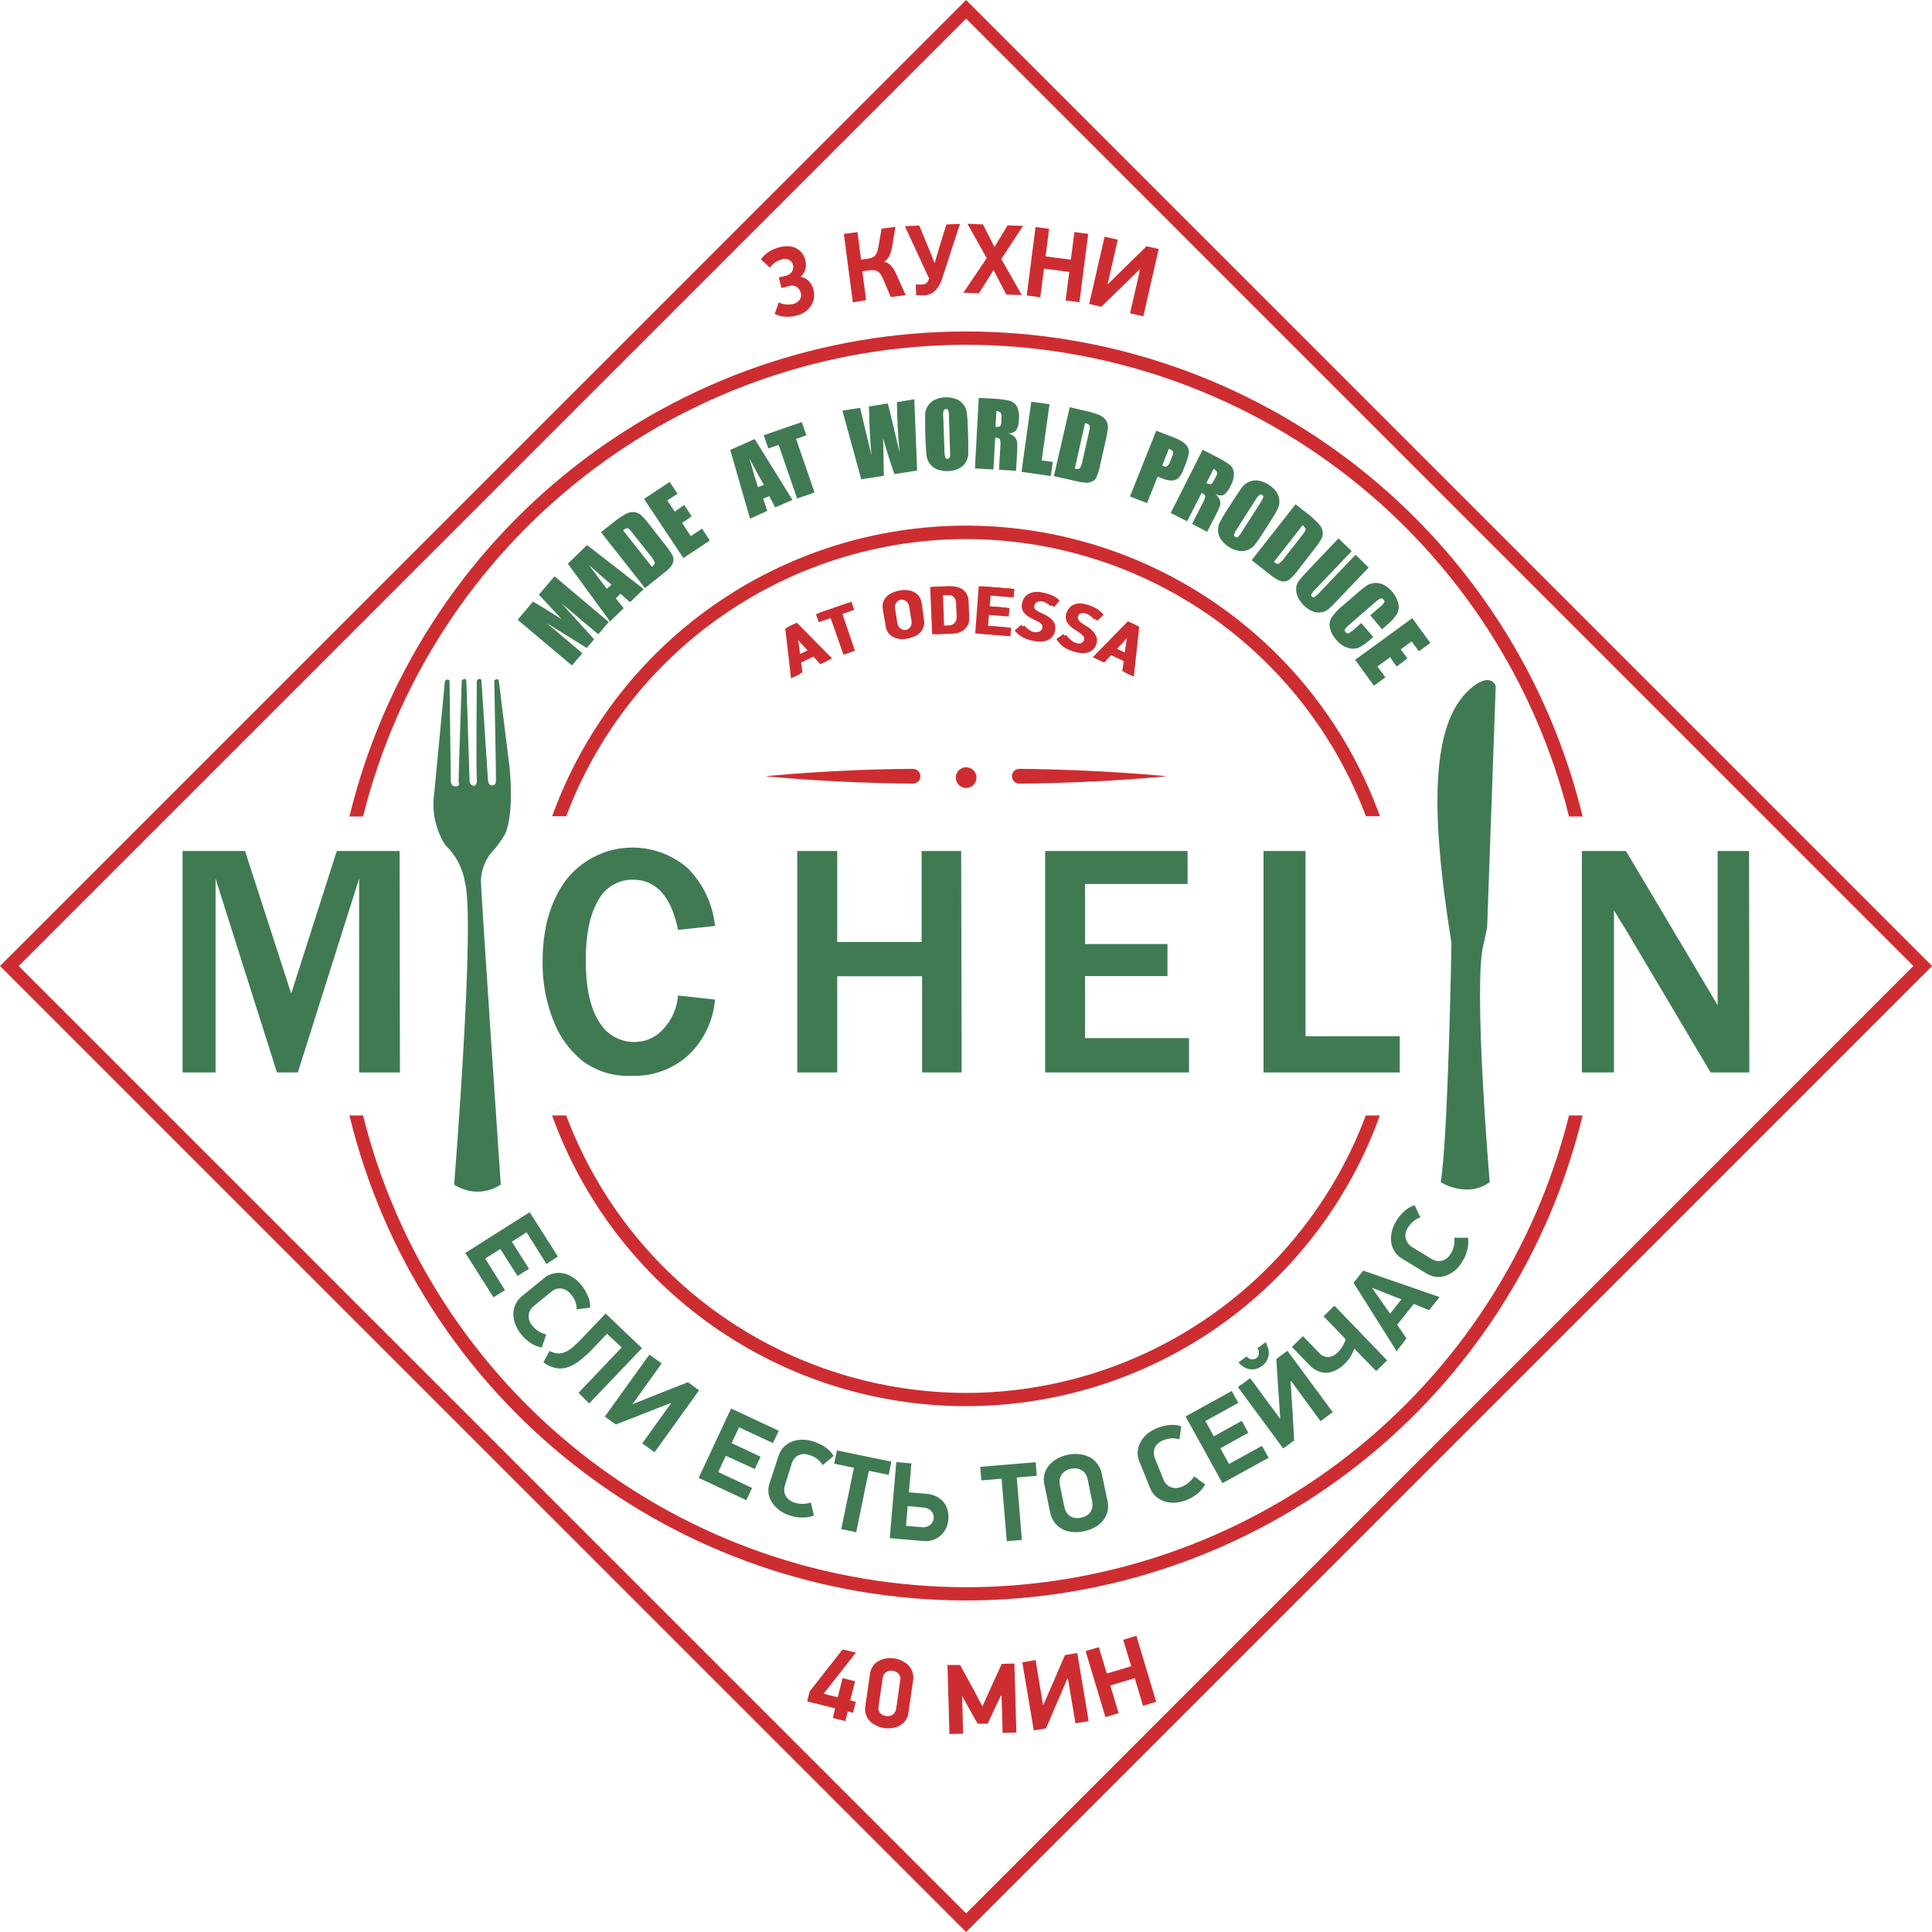 <svg width="44" height="44" viewBox="0 0 44 44" fill="none" xmlns="http://www.w3.org/2000/svg">
<g clip-path="url(#clip0_21_182)">
<path d="M12.629 13.125L13.863 14.165L13.625 14.446L12.791 13.744L13.531 14.559L13.362 14.757L12.449 14.189L13.263 14.876L13.024 15.155L11.789 14.115L12.139 13.7C12.225 13.75 12.322 13.812 12.44 13.882L12.793 14.102L12.273 13.543L12.629 13.125Z" fill="#407A53"/>
<path d="M13.37 12.414L14.659 13.415L14.348 13.715L14.132 13.522L14.024 13.625L14.205 13.852L13.893 14.153L12.932 12.838L13.37 12.414ZM13.926 13.316C13.784 13.198 13.613 13.048 13.412 12.865C13.595 13.117 13.732 13.299 13.822 13.41L13.926 13.316Z" fill="#407A53"/>
<path d="M13.687 12.121L13.933 11.927C14.038 11.837 14.152 11.759 14.273 11.693C14.33 11.665 14.395 11.655 14.458 11.664C14.511 11.674 14.56 11.697 14.601 11.732C14.674 11.804 14.742 11.882 14.803 11.965L15.154 12.416C15.217 12.49 15.272 12.57 15.319 12.656C15.338 12.698 15.343 12.745 15.334 12.79C15.322 12.835 15.301 12.877 15.271 12.913C15.221 12.969 15.165 13.019 15.104 13.063L14.689 13.392L13.687 12.121ZM14.189 12.077L14.847 12.91C14.895 12.872 14.916 12.839 14.912 12.812C14.887 12.75 14.851 12.693 14.805 12.644L14.416 12.153C14.388 12.115 14.357 12.079 14.324 12.046C14.316 12.04 14.308 12.036 14.299 12.033C14.289 12.03 14.28 12.03 14.27 12.031C14.24 12.04 14.212 12.056 14.189 12.077Z" fill="#407A53"/>
<path d="M14.668 11.362L15.251 10.976L15.43 11.246L15.196 11.397L15.366 11.652L15.583 11.502L15.753 11.759L15.534 11.909L15.731 12.21L15.988 12.04L16.165 12.309L15.564 12.71L14.668 11.362Z" fill="#407A53"/>
<path d="M17.187 9.999L18.048 11.385L17.654 11.556L17.519 11.298L17.381 11.358L17.474 11.634L17.082 11.813L16.631 10.246L17.187 9.999ZM17.396 11.041C17.302 10.881 17.194 10.681 17.067 10.44C17.151 10.74 17.217 10.96 17.262 11.095L17.396 11.041Z" fill="#407A53"/>
<path d="M18.26 9.613L18.365 9.914L18.13 9.995L18.551 11.216L18.154 11.353L17.732 10.131L17.498 10.213L17.393 9.912L18.26 9.613Z" fill="#407A53"/>
<path d="M20.822 9.093L20.888 10.716L20.37 10.797C20.284 10.56 20.199 10.288 20.113 9.981C20.113 10.118 20.123 10.402 20.129 10.835L19.614 10.916L19.185 9.351L19.588 9.288L19.719 9.837L19.847 10.369C19.819 10.088 19.799 9.718 19.79 9.257L20.219 9.189C20.233 9.234 20.275 9.407 20.347 9.708L20.488 10.309C20.451 9.918 20.431 9.535 20.427 9.158L20.822 9.093Z" fill="#407A53"/>
<path d="M22.051 10.01C22.051 10.171 22.051 10.286 22.051 10.354C22.046 10.421 22.023 10.486 21.986 10.542C21.947 10.6 21.892 10.646 21.827 10.675C21.753 10.71 21.672 10.728 21.59 10.729C21.51 10.733 21.43 10.721 21.355 10.695C21.291 10.671 21.234 10.631 21.189 10.578C21.145 10.526 21.116 10.462 21.104 10.394C21.09 10.279 21.081 10.162 21.079 10.046L21.07 9.769C21.07 9.607 21.07 9.493 21.07 9.425C21.075 9.358 21.098 9.293 21.136 9.237C21.175 9.179 21.23 9.132 21.294 9.104C21.368 9.069 21.449 9.05 21.531 9.049C21.611 9.046 21.69 9.058 21.766 9.084C21.831 9.107 21.888 9.147 21.932 9.2C21.976 9.253 22.005 9.317 22.017 9.385C22.031 9.5 22.04 9.617 22.042 9.733L22.051 10.01ZM21.612 9.494C21.615 9.444 21.609 9.393 21.596 9.344C21.591 9.334 21.584 9.326 21.574 9.321C21.565 9.316 21.554 9.314 21.543 9.315C21.533 9.315 21.523 9.317 21.514 9.322C21.506 9.327 21.498 9.334 21.494 9.343C21.479 9.391 21.475 9.442 21.482 9.493L21.509 10.244C21.507 10.302 21.513 10.36 21.527 10.417C21.53 10.428 21.538 10.437 21.548 10.443C21.558 10.448 21.57 10.451 21.581 10.448C21.593 10.449 21.605 10.445 21.614 10.438C21.624 10.431 21.631 10.421 21.635 10.409C21.641 10.349 21.641 10.288 21.635 10.228L21.612 9.494Z" fill="#407A53"/>
<path d="M22.29 9.061L22.59 9.078C22.725 9.082 22.859 9.097 22.99 9.125C23.059 9.144 23.119 9.189 23.156 9.251C23.201 9.344 23.218 9.449 23.204 9.551C23.207 9.639 23.186 9.725 23.142 9.801C23.117 9.825 23.088 9.843 23.055 9.855C23.023 9.866 22.988 9.871 22.954 9.868C23.016 9.882 23.073 9.914 23.116 9.96C23.139 9.989 23.155 10.022 23.165 10.058C23.17 10.137 23.17 10.217 23.165 10.297L23.14 10.722L22.751 10.699L22.783 10.165C22.791 10.11 22.787 10.055 22.771 10.002C22.759 9.981 22.724 9.969 22.666 9.966L22.624 10.692L22.204 10.668L22.29 9.061ZM22.693 9.362L22.672 9.721C22.706 9.726 22.741 9.722 22.772 9.708C22.792 9.696 22.804 9.654 22.807 9.583V9.494C22.81 9.477 22.81 9.458 22.806 9.441C22.802 9.423 22.795 9.407 22.784 9.392C22.758 9.372 22.726 9.361 22.693 9.361V9.362Z" fill="#407A53"/>
<path d="M23.902 9.206L23.724 10.485L23.976 10.521L23.931 10.841L23.264 10.746L23.486 9.149L23.902 9.206Z" fill="#407A53"/>
<path d="M24.362 9.275L24.663 9.344C24.798 9.37 24.93 9.409 25.058 9.461C25.116 9.488 25.164 9.532 25.196 9.587C25.222 9.633 25.235 9.685 25.234 9.738C25.222 9.839 25.204 9.939 25.18 10.038L25.055 10.59C25.038 10.685 25.01 10.779 24.971 10.868C24.95 10.909 24.917 10.943 24.876 10.964C24.834 10.984 24.788 10.995 24.741 10.994C24.665 10.989 24.59 10.978 24.517 10.959L24.002 10.844L24.362 9.275ZM24.711 9.637L24.478 10.672C24.537 10.686 24.576 10.681 24.594 10.662C24.627 10.603 24.649 10.539 24.658 10.473L24.797 9.861C24.809 9.816 24.817 9.769 24.821 9.723C24.821 9.713 24.819 9.704 24.815 9.695C24.812 9.686 24.806 9.678 24.799 9.672C24.773 9.653 24.743 9.641 24.711 9.637Z" fill="#407A53"/>
<path d="M26.332 9.81L26.725 9.96C26.808 9.99 26.887 10.032 26.959 10.083C27.003 10.114 27.038 10.157 27.06 10.207C27.076 10.251 27.081 10.299 27.072 10.345C27.056 10.418 27.034 10.489 27.006 10.558L26.953 10.689C26.929 10.761 26.891 10.829 26.84 10.886C26.799 10.923 26.746 10.944 26.69 10.944C26.614 10.944 26.539 10.927 26.469 10.896L26.364 10.856L26.123 11.457L25.734 11.306L26.332 9.81ZM26.619 10.222L26.469 10.603C26.478 10.608 26.488 10.612 26.498 10.615C26.511 10.622 26.526 10.625 26.541 10.625C26.555 10.625 26.57 10.622 26.583 10.615C26.614 10.588 26.637 10.553 26.648 10.513L26.696 10.39C26.715 10.357 26.721 10.318 26.712 10.28C26.689 10.251 26.656 10.231 26.619 10.222Z" fill="#407A53"/>
<path d="M27.389 10.243L27.653 10.378C27.775 10.435 27.892 10.503 28.002 10.581C28.058 10.627 28.093 10.692 28.101 10.764C28.105 10.87 28.079 10.974 28.024 11.065C27.994 11.145 27.942 11.216 27.874 11.269C27.842 11.281 27.808 11.285 27.773 11.283C27.739 11.28 27.706 11.27 27.676 11.254C27.727 11.292 27.765 11.344 27.787 11.404C27.794 11.44 27.794 11.477 27.787 11.512C27.759 11.588 27.726 11.66 27.688 11.73L27.491 12.114L27.15 11.93L27.393 11.452C27.422 11.406 27.441 11.355 27.449 11.302C27.449 11.277 27.419 11.251 27.366 11.225L27.036 11.873L26.663 11.682L27.389 10.243ZM27.638 10.68L27.474 11C27.504 11.018 27.538 11.027 27.572 11.027C27.595 11.027 27.622 10.991 27.655 10.928L27.695 10.85C27.715 10.82 27.723 10.783 27.716 10.748C27.698 10.717 27.671 10.693 27.638 10.68Z" fill="#407A53"/>
<path d="M28.773 12.123C28.713 12.221 28.648 12.315 28.578 12.407C28.536 12.46 28.481 12.5 28.418 12.524C28.352 12.55 28.28 12.557 28.211 12.545C28.13 12.531 28.053 12.501 27.985 12.455C27.918 12.413 27.859 12.358 27.813 12.294C27.77 12.236 27.745 12.168 27.74 12.097C27.735 12.03 27.748 11.963 27.776 11.902C27.831 11.799 27.89 11.698 27.954 11.601L28.104 11.368C28.191 11.232 28.256 11.137 28.298 11.084C28.341 11.032 28.396 10.992 28.459 10.967C28.524 10.941 28.595 10.934 28.665 10.946C28.825 10.977 28.967 11.066 29.064 11.197C29.105 11.253 29.13 11.319 29.136 11.388C29.142 11.457 29.13 11.526 29.1 11.589C29.07 11.649 29.012 11.75 28.923 11.89L28.773 12.123ZM28.704 11.451C28.732 11.411 28.755 11.368 28.771 11.322C28.773 11.311 28.771 11.3 28.767 11.29C28.762 11.28 28.754 11.273 28.744 11.268C28.736 11.263 28.726 11.26 28.716 11.26C28.707 11.26 28.697 11.263 28.689 11.268C28.649 11.3 28.616 11.34 28.593 11.385L28.188 12.02C28.155 12.067 28.126 12.118 28.104 12.171C28.102 12.182 28.103 12.193 28.108 12.203C28.113 12.213 28.121 12.221 28.131 12.226C28.141 12.234 28.153 12.239 28.165 12.239C28.177 12.239 28.189 12.234 28.199 12.226C28.239 12.18 28.275 12.13 28.305 12.076L28.704 11.451Z" fill="#407A53"/>
<path d="M29.506 11.485L29.753 11.679C29.862 11.76 29.963 11.852 30.053 11.954C30.094 12.003 30.119 12.063 30.125 12.127C30.128 12.179 30.117 12.231 30.092 12.277C30.039 12.365 29.98 12.449 29.915 12.528L29.566 12.979C29.509 13.058 29.444 13.131 29.371 13.195C29.334 13.224 29.29 13.24 29.243 13.242C29.197 13.242 29.151 13.231 29.11 13.21C29.043 13.175 28.98 13.132 28.922 13.084L28.505 12.758L29.506 11.485ZM29.666 11.962L29.012 12.797C29.06 12.835 29.096 12.848 29.122 12.838C29.176 12.8 29.223 12.751 29.26 12.695L29.647 12.201C29.678 12.165 29.705 12.127 29.729 12.086C29.733 12.078 29.735 12.068 29.735 12.059C29.735 12.049 29.733 12.04 29.729 12.031C29.713 12.004 29.692 11.98 29.666 11.963V11.962Z" fill="#407A53"/>
<path d="M31.171 12.925L30.427 13.705C30.37 13.769 30.307 13.829 30.241 13.884C30.197 13.916 30.145 13.937 30.091 13.945C30.025 13.956 29.958 13.949 29.897 13.924C29.825 13.896 29.759 13.853 29.704 13.798C29.641 13.739 29.59 13.667 29.554 13.588C29.525 13.523 29.513 13.452 29.52 13.382C29.527 13.323 29.55 13.268 29.586 13.221C29.661 13.128 29.741 13.039 29.825 12.954L30.483 12.262L30.784 12.552L29.948 13.428C29.915 13.459 29.887 13.495 29.864 13.534C29.861 13.543 29.861 13.554 29.863 13.564C29.866 13.574 29.871 13.583 29.879 13.589C29.887 13.596 29.896 13.601 29.906 13.603C29.916 13.605 29.926 13.604 29.936 13.6C29.978 13.57 30.017 13.535 30.05 13.496L30.871 12.635L31.171 12.925Z" fill="#407A53"/>
<path d="M31.478 14.333L31.207 14.014L31.419 13.831C31.46 13.8 31.496 13.763 31.526 13.721C31.53 13.71 31.531 13.698 31.528 13.687C31.525 13.675 31.518 13.665 31.509 13.657C31.502 13.645 31.491 13.637 31.478 13.632C31.465 13.627 31.452 13.627 31.439 13.631C31.392 13.656 31.348 13.688 31.309 13.724L30.74 14.217C30.699 14.248 30.662 14.285 30.632 14.327C30.626 14.339 30.624 14.353 30.627 14.366C30.63 14.379 30.637 14.39 30.647 14.399C30.654 14.41 30.664 14.418 30.676 14.422C30.688 14.426 30.701 14.426 30.713 14.422C30.763 14.395 30.81 14.362 30.851 14.322L31.001 14.189L31.275 14.507L31.228 14.548C31.141 14.63 31.043 14.699 30.937 14.754C30.858 14.781 30.773 14.781 30.695 14.754C30.594 14.722 30.506 14.661 30.439 14.579C30.367 14.503 30.315 14.409 30.289 14.306C30.279 14.265 30.277 14.223 30.283 14.182C30.289 14.141 30.303 14.101 30.325 14.066C30.392 13.966 30.474 13.877 30.569 13.803L30.925 13.495C30.99 13.437 31.059 13.382 31.131 13.332C31.183 13.3 31.242 13.281 31.303 13.277C31.374 13.271 31.444 13.285 31.508 13.316C31.591 13.36 31.665 13.421 31.723 13.495C31.782 13.569 31.824 13.655 31.847 13.747C31.866 13.827 31.854 13.912 31.816 13.984C31.753 14.078 31.677 14.161 31.589 14.231L31.478 14.333Z" fill="#407A53"/>
<path d="M32.164 14.078L32.575 14.644L32.313 14.833L32.149 14.607L31.901 14.787L32.052 14.999L31.808 15.179L31.658 14.969L31.371 15.178L31.551 15.427L31.29 15.616L30.862 15.027L32.164 14.078Z" fill="#407A53"/>
<path d="M9.108 24.424H8.179V20.009L6.783 24.424H6.307L4.909 20.009V24.424H4.158V19.381H5.58L6.632 22.628L7.67 19.381H9.101L9.108 24.424Z" fill="#407A53"/>
<path d="M15.442 22.672L16.284 22.765C16.244 23.238 16.037 23.68 15.698 24.012C15.521 24.178 15.312 24.306 15.085 24.39C14.858 24.474 14.616 24.511 14.374 24.5C13.971 24.519 13.575 24.396 13.253 24.153C12.952 23.903 12.724 23.578 12.59 23.211C12.43 22.793 12.351 22.348 12.357 21.901C12.357 21.131 12.539 20.506 12.904 20.025C13.065 19.824 13.265 19.657 13.492 19.534C13.719 19.411 13.968 19.335 14.225 19.311C14.481 19.287 14.74 19.315 14.986 19.393C15.232 19.471 15.46 19.598 15.655 19.765C16.011 20.12 16.233 20.588 16.284 21.088L15.442 21.177C15.286 20.415 14.943 20.034 14.414 20.034C14.251 20.032 14.091 20.075 13.951 20.159C13.811 20.243 13.697 20.364 13.622 20.509C13.433 20.829 13.34 21.28 13.34 21.881C13.34 22.482 13.441 22.953 13.64 23.264C13.72 23.406 13.837 23.524 13.978 23.606C14.119 23.689 14.28 23.732 14.443 23.731C14.572 23.732 14.7 23.705 14.817 23.651C14.935 23.597 15.039 23.517 15.122 23.419C15.308 23.212 15.421 22.949 15.442 22.672Z" fill="#407A53"/>
<path d="M21.901 24.424H20.999V22.233H19.067V24.424H18.157V19.381H19.067V21.453H20.989V19.381H21.89L21.901 24.424Z" fill="#407A53"/>
<path d="M27.079 24.424H23.802V19.381H27.046V20.132H24.711V21.5H26.588V22.23H24.711V23.642H27.079V24.424Z" fill="#407A53"/>
<path d="M31.879 24.424H28.776V19.381H29.733V23.6H31.879V24.424Z" fill="#407A53"/>
<path d="M39.84 24.424H38.958L37.044 21.202C37.015 21.152 36.967 21.073 36.894 20.962C36.865 20.912 36.818 20.835 36.757 20.729V24.424H36.026V19.381H37.03L38.797 22.352C38.811 22.376 38.919 22.556 39.118 22.894V19.381H39.834L39.84 24.424Z" fill="#407A53"/>
<path d="M22.002 44L0 22L22.002 0L44.002 22L22.002 44ZM0.425 22L22.002 43.576L43.576 22L22.002 0.424L0.425 22Z" fill="#CD2D31"/>
<path d="M19.306 38.978L19.252 39.197L18.966 39.125L19.02 38.907L18.383 38.748L18.44 38.52L19.191 37.564L19.492 37.637L18.756 38.574L19.079 38.655L19.188 38.218L19.474 38.29L19.364 38.725L19.489 38.757L19.426 39.009L19.306 38.978Z" fill="#CD2D31"/>
<path d="M20.688 39.012C20.681 39.077 20.656 39.138 20.617 39.19C20.581 39.236 20.536 39.275 20.484 39.303C20.431 39.33 20.374 39.348 20.315 39.355C20.257 39.364 20.198 39.364 20.14 39.355C20.081 39.347 20.025 39.33 19.971 39.306C19.916 39.282 19.865 39.249 19.821 39.208C19.778 39.166 19.745 39.114 19.725 39.057C19.702 38.997 19.695 38.932 19.705 38.868L19.814 38.117C19.822 38.052 19.846 37.99 19.886 37.938C19.921 37.89 19.967 37.851 20.019 37.824C20.072 37.795 20.13 37.777 20.189 37.768C20.246 37.759 20.305 37.759 20.362 37.768C20.42 37.776 20.477 37.793 20.53 37.818C20.586 37.843 20.637 37.877 20.681 37.918C20.723 37.961 20.756 38.012 20.777 38.069C20.799 38.13 20.806 38.196 20.796 38.261L20.688 39.012ZM20.5 38.281C20.508 38.249 20.508 38.216 20.5 38.184C20.492 38.159 20.479 38.135 20.461 38.115C20.444 38.097 20.424 38.082 20.401 38.072C20.379 38.061 20.356 38.054 20.332 38.051C20.308 38.047 20.284 38.047 20.26 38.051C20.235 38.055 20.211 38.064 20.189 38.076C20.166 38.09 20.147 38.109 20.132 38.132C20.116 38.16 20.105 38.19 20.101 38.222L20.01 38.855C20.003 38.886 20.003 38.918 20.01 38.949C20.018 38.974 20.03 38.997 20.048 39.017C20.065 39.036 20.086 39.051 20.11 39.062C20.131 39.072 20.155 39.078 20.179 39.082C20.203 39.085 20.228 39.085 20.252 39.082C20.277 39.078 20.3 39.069 20.321 39.056C20.345 39.042 20.364 39.023 20.378 39C20.395 38.973 20.406 38.943 20.41 38.912L20.5 38.281Z" fill="#CD2D31"/>
<path d="M22.792 38.62L22.654 38.913L22.491 39.256H22.266L22.081 38.931L21.92 38.638H21.911L21.935 39.483L21.623 39.492L21.578 37.92H21.865L22.165 38.465L22.367 38.849H22.38L22.561 38.447L22.814 37.894L23.102 37.885L23.147 39.457L22.834 39.466L22.81 38.622L22.792 38.62Z" fill="#CD2D31"/>
<path d="M24.305 38.24L24.191 38.502C24.179 38.533 24.162 38.572 24.143 38.617C24.123 38.662 24.102 38.713 24.078 38.767C24.054 38.822 24.032 38.876 24.006 38.933L23.936 39.097L23.872 39.247C23.851 39.292 23.835 39.331 23.821 39.363L23.543 39.409L23.283 37.858L23.584 37.807L23.754 38.826H23.763L24.009 38.261L24.253 37.693L24.534 37.647L24.794 39.197L24.493 39.248L24.323 38.239L24.305 38.24Z" fill="#CD2D31"/>
<path d="M26.032 38.849L25.843 38.219L25.287 38.386L25.476 39.016L25.175 39.106L24.724 37.603L25.025 37.513L25.207 38.114L25.763 37.947L25.579 37.346L25.88 37.254L26.331 38.757L26.032 38.849Z" fill="#CD2D31"/>
<path d="M17.758 5.629C17.817 5.614 17.878 5.607 17.94 5.607C17.998 5.608 18.056 5.62 18.109 5.643C18.164 5.666 18.212 5.702 18.251 5.746C18.294 5.798 18.325 5.859 18.341 5.925C18.36 5.995 18.36 6.068 18.341 6.137C18.321 6.202 18.283 6.26 18.231 6.304C18.302 6.315 18.367 6.348 18.417 6.399C18.468 6.45 18.504 6.513 18.521 6.583C18.543 6.657 18.547 6.735 18.532 6.81C18.518 6.874 18.492 6.935 18.453 6.988C18.416 7.038 18.369 7.08 18.317 7.114C18.264 7.146 18.207 7.171 18.147 7.186C18.06 7.209 17.969 7.218 17.88 7.212C17.798 7.207 17.718 7.186 17.645 7.148C17.645 7.148 17.645 7.127 17.66 7.102L17.69 7.018L17.719 6.934L17.735 6.887C17.787 6.912 17.843 6.928 17.901 6.934C17.955 6.939 18.01 6.935 18.063 6.923C18.123 6.91 18.176 6.876 18.213 6.827C18.229 6.804 18.239 6.777 18.243 6.749C18.247 6.721 18.244 6.693 18.236 6.666C18.223 6.612 18.189 6.564 18.142 6.534C18.119 6.519 18.092 6.509 18.064 6.506C18.036 6.502 18.007 6.504 17.98 6.513L17.798 6.559L17.737 6.32L17.914 6.275C17.964 6.262 18.007 6.231 18.036 6.188C18.051 6.165 18.061 6.138 18.064 6.11C18.068 6.083 18.066 6.054 18.058 6.027C18.051 5.999 18.037 5.972 18.016 5.951C17.998 5.933 17.977 5.919 17.953 5.91C17.929 5.901 17.904 5.897 17.878 5.898C17.854 5.898 17.829 5.901 17.806 5.907C17.752 5.92 17.701 5.943 17.656 5.975C17.608 6.007 17.567 6.048 17.535 6.095L17.329 5.907C17.376 5.839 17.436 5.782 17.505 5.737C17.583 5.688 17.668 5.651 17.758 5.629Z" fill="#CD2D31"/>
<path d="M19.423 6.886L19.218 5.327L19.528 5.287L19.611 5.913L19.761 5.892C19.79 5.888 19.818 5.882 19.845 5.873C19.87 5.864 19.894 5.851 19.914 5.834C19.935 5.814 19.953 5.791 19.965 5.765C19.98 5.73 19.991 5.695 19.998 5.658L20.078 5.207L20.393 5.165L20.314 5.638C20.302 5.709 20.279 5.778 20.246 5.843C20.221 5.893 20.181 5.935 20.131 5.961C20.195 5.973 20.254 6.006 20.297 6.055C20.344 6.109 20.382 6.171 20.41 6.238L20.626 6.72L20.288 6.765L20.101 6.33C20.085 6.294 20.066 6.261 20.043 6.23C20.024 6.208 20.001 6.189 19.976 6.175C19.951 6.163 19.925 6.156 19.898 6.155C19.868 6.152 19.838 6.152 19.809 6.155L19.639 6.178L19.725 6.836L19.423 6.886Z" fill="#CD2D31"/>
<path d="M21.468 6.31C21.436 6.427 21.376 6.535 21.294 6.624C21.222 6.689 21.129 6.725 21.032 6.726H20.866L20.855 6.48H20.996C21.029 6.48 21.061 6.471 21.089 6.454C21.114 6.436 21.133 6.412 21.143 6.384C21.145 6.376 21.148 6.369 21.151 6.363L21.16 6.345L20.608 5.151L20.935 5.136L21.143 5.64C21.174 5.707 21.199 5.772 21.222 5.832L21.28 5.982H21.289L21.398 5.613C21.398 5.604 21.407 5.586 21.414 5.559C21.422 5.532 21.433 5.5 21.444 5.464L21.477 5.353C21.489 5.315 21.501 5.279 21.512 5.245L21.539 5.157C21.544 5.143 21.548 5.128 21.551 5.112L21.862 5.099L21.468 6.31Z" fill="#CD2D31"/>
<path d="M22.628 6.149L22.295 6.68L21.94 6.666L22.472 5.88L22.032 5.096L22.386 5.111L22.648 5.625L22.948 5.132L23.298 5.145L22.804 5.897L23.27 6.72L22.917 6.707L22.628 6.149Z" fill="#CD2D31"/>
<path d="M24.268 6.843L24.352 6.193L23.776 6.118L23.692 6.77L23.383 6.729L23.584 5.171L23.893 5.21L23.812 5.84L24.388 5.913L24.469 5.285L24.783 5.326L24.582 6.884L24.268 6.843Z" fill="#CD2D31"/>
<path d="M25.955 6.134L25.751 6.334L25.662 6.423L25.545 6.535C25.503 6.574 25.461 6.617 25.416 6.66L25.288 6.785L25.172 6.898L25.082 6.986L24.805 6.923L25.156 5.39L25.456 5.459L25.226 6.468H25.235L25.67 6.041L26.111 5.608L26.388 5.671L26.038 7.204L25.737 7.135L25.964 6.136L25.955 6.134Z" fill="#CD2D31"/>
<path d="M18.524 14.951L18.186 15.119L18.221 15.35L18.015 15.45L17.884 14.313L18.081 14.217L18.891 15.024L18.68 15.127L18.524 14.951ZM18.159 14.927L18.393 14.814L18.296 14.709L18.094 14.489L18.142 14.778L18.159 14.927Z" fill="#CD2D31"/>
<path d="M19.119 14.004L19.411 14.839L19.209 14.91L18.916 14.075L18.646 14.169L18.583 13.988L19.324 13.727L19.388 13.909L19.119 14.004Z" fill="#CD2D31"/>
<path d="M20.975 14.13C20.987 14.182 20.987 14.236 20.975 14.288C20.961 14.334 20.937 14.376 20.904 14.411C20.871 14.449 20.831 14.479 20.786 14.501C20.738 14.524 20.688 14.54 20.636 14.55C20.582 14.557 20.528 14.557 20.475 14.55C20.425 14.543 20.378 14.528 20.334 14.504C20.291 14.481 20.255 14.448 20.227 14.408C20.196 14.364 20.176 14.312 20.17 14.258L20.104 13.867C20.095 13.817 20.098 13.766 20.113 13.717C20.127 13.671 20.152 13.629 20.186 13.594C20.22 13.557 20.261 13.527 20.306 13.507C20.354 13.483 20.405 13.467 20.457 13.459C20.506 13.451 20.557 13.451 20.607 13.459C20.659 13.464 20.71 13.48 20.757 13.504C20.8 13.527 20.837 13.559 20.865 13.598C20.897 13.643 20.918 13.694 20.925 13.748L20.975 14.13ZM20.706 13.819C20.702 13.788 20.691 13.758 20.675 13.732C20.66 13.711 20.641 13.693 20.619 13.681C20.598 13.668 20.575 13.66 20.551 13.657C20.527 13.653 20.502 13.653 20.478 13.657C20.453 13.661 20.43 13.669 20.407 13.679C20.385 13.69 20.365 13.706 20.349 13.724C20.333 13.744 20.321 13.766 20.314 13.791C20.307 13.821 20.307 13.852 20.314 13.882L20.365 14.193C20.369 14.224 20.381 14.254 20.398 14.28C20.412 14.302 20.43 14.32 20.452 14.333C20.473 14.345 20.497 14.353 20.521 14.356C20.546 14.359 20.57 14.359 20.595 14.356C20.619 14.352 20.643 14.345 20.666 14.335C20.688 14.324 20.708 14.309 20.724 14.289C20.74 14.27 20.751 14.248 20.757 14.223C20.764 14.193 20.764 14.161 20.757 14.13L20.706 13.819Z" fill="#CD2D31"/>
<path d="M22.006 14.067C22.009 14.118 22 14.17 21.98 14.217C21.962 14.26 21.934 14.298 21.898 14.329C21.863 14.36 21.822 14.384 21.777 14.399C21.732 14.416 21.684 14.426 21.635 14.428L21.229 14.444L21.184 13.367L21.593 13.349C21.643 13.346 21.694 13.352 21.743 13.365C21.788 13.376 21.83 13.396 21.868 13.424C21.907 13.454 21.939 13.492 21.962 13.537C21.984 13.581 21.995 13.63 21.995 13.679L22.006 14.067ZM21.774 13.73C21.774 13.7 21.766 13.669 21.752 13.642C21.741 13.619 21.724 13.599 21.704 13.583C21.685 13.568 21.663 13.557 21.639 13.552C21.616 13.546 21.592 13.544 21.569 13.544L21.406 13.552L21.435 14.247H21.597C21.621 14.246 21.644 14.241 21.666 14.234C21.689 14.226 21.71 14.214 21.728 14.198C21.747 14.181 21.762 14.16 21.773 14.136C21.784 14.107 21.789 14.075 21.787 14.043L21.774 13.73Z" fill="#CD2D31"/>
<path d="M22.29 13.349L23.031 13.406L23.017 13.597L22.49 13.558L22.47 13.804L22.921 13.839L22.908 14.031L22.457 13.996L22.439 14.249L22.966 14.29L22.951 14.482L22.21 14.425L22.29 13.349Z" fill="#CD2D31"/>
<path d="M23.96 14.351C23.952 14.398 23.933 14.443 23.902 14.48C23.875 14.516 23.84 14.544 23.799 14.563C23.755 14.582 23.707 14.593 23.659 14.596C23.604 14.6 23.549 14.596 23.495 14.585C23.422 14.571 23.351 14.546 23.285 14.51C23.216 14.472 23.156 14.421 23.108 14.36L23.258 14.229C23.295 14.272 23.338 14.309 23.386 14.339C23.429 14.367 23.478 14.386 23.528 14.396C23.558 14.4 23.588 14.4 23.617 14.396C23.639 14.395 23.66 14.389 23.679 14.38C23.694 14.371 23.708 14.36 23.718 14.345C23.727 14.333 23.734 14.318 23.737 14.303C23.744 14.282 23.744 14.26 23.737 14.24C23.726 14.221 23.711 14.205 23.694 14.192C23.671 14.175 23.647 14.16 23.622 14.147L23.525 14.099C23.487 14.081 23.451 14.061 23.416 14.039C23.383 14.017 23.353 13.992 23.327 13.962C23.303 13.933 23.286 13.9 23.276 13.864C23.265 13.823 23.265 13.779 23.276 13.738C23.284 13.694 23.301 13.653 23.325 13.616C23.35 13.581 23.382 13.551 23.419 13.529C23.458 13.507 23.5 13.492 23.545 13.486C23.595 13.477 23.645 13.477 23.695 13.486C23.761 13.498 23.824 13.517 23.886 13.543C23.95 13.57 24.008 13.609 24.057 13.658L23.933 13.809C23.894 13.773 23.851 13.743 23.805 13.72C23.764 13.7 23.721 13.686 23.677 13.678C23.657 13.675 23.636 13.675 23.616 13.678C23.595 13.679 23.576 13.683 23.557 13.69C23.539 13.696 23.523 13.706 23.51 13.72C23.497 13.736 23.488 13.754 23.485 13.774C23.479 13.793 23.479 13.813 23.485 13.831C23.494 13.85 23.507 13.866 23.524 13.879C23.545 13.895 23.569 13.909 23.593 13.921L23.688 13.966C23.777 13.999 23.856 14.055 23.918 14.127C23.941 14.159 23.957 14.196 23.964 14.234C23.971 14.273 23.97 14.313 23.96 14.351Z" fill="#CD2D31"/>
<path d="M24.906 14.646C24.892 14.692 24.868 14.734 24.834 14.769C24.802 14.8 24.763 14.824 24.72 14.836C24.672 14.853 24.62 14.859 24.57 14.854C24.515 14.851 24.461 14.84 24.409 14.823C24.337 14.801 24.27 14.767 24.209 14.724C24.148 14.677 24.097 14.619 24.059 14.552L24.221 14.44C24.252 14.487 24.291 14.529 24.335 14.565C24.375 14.597 24.42 14.622 24.469 14.638C24.497 14.648 24.526 14.655 24.556 14.656C24.578 14.658 24.6 14.655 24.621 14.647C24.637 14.641 24.651 14.631 24.663 14.619C24.674 14.607 24.682 14.593 24.687 14.578C24.694 14.557 24.694 14.535 24.687 14.515C24.678 14.495 24.665 14.476 24.649 14.461C24.628 14.442 24.606 14.424 24.583 14.408L24.494 14.35C24.459 14.328 24.425 14.303 24.392 14.276C24.362 14.252 24.335 14.223 24.314 14.19C24.293 14.159 24.279 14.124 24.274 14.087C24.268 14.044 24.273 14.002 24.287 13.962C24.3 13.919 24.322 13.88 24.352 13.846C24.38 13.814 24.415 13.789 24.454 13.771C24.495 13.753 24.54 13.743 24.585 13.742C24.636 13.741 24.686 13.749 24.735 13.765C24.798 13.785 24.859 13.812 24.917 13.845C24.977 13.879 25.031 13.925 25.075 13.98L24.924 14.115C24.863 14.039 24.78 13.983 24.687 13.954C24.667 13.948 24.646 13.944 24.625 13.944C24.606 13.941 24.586 13.941 24.567 13.944C24.548 13.947 24.531 13.956 24.517 13.969C24.502 13.982 24.491 13.999 24.485 14.019C24.479 14.037 24.479 14.058 24.485 14.076C24.492 14.096 24.504 14.114 24.519 14.129C24.538 14.147 24.559 14.165 24.582 14.18L24.67 14.234C24.755 14.277 24.827 14.342 24.879 14.422C24.9 14.455 24.913 14.492 24.918 14.531C24.922 14.569 24.919 14.609 24.906 14.646Z" fill="#CD2D31"/>
<path d="M25.593 15.051L25.252 14.892L25.094 15.065L24.887 14.967L25.686 14.15L25.884 14.243L25.77 15.379L25.558 15.281L25.593 15.051ZM25.381 14.751L25.616 14.861L25.637 14.71L25.68 14.41L25.486 14.628L25.381 14.751Z" fill="#CD2D31"/>
<path d="M12.064 27.607L12.706 28.618L12.444 28.785L11.993 28.065L11.657 28.278L12.047 28.895L11.786 29.06L11.395 28.445L11.05 28.663L11.5 29.383L11.239 29.545L10.597 28.534L12.064 27.607Z" fill="#407A53"/>
<path d="M13.132 29.82C13.134 29.753 13.122 29.687 13.096 29.625C13.071 29.571 13.04 29.52 13.002 29.475C12.977 29.444 12.948 29.418 12.916 29.395C12.883 29.373 12.847 29.357 12.808 29.35C12.768 29.341 12.726 29.341 12.686 29.35C12.637 29.363 12.592 29.386 12.554 29.419L12.16 29.741C12.121 29.771 12.089 29.81 12.067 29.855C12.049 29.892 12.04 29.933 12.04 29.975C12.04 30.014 12.047 30.053 12.061 30.089C12.075 30.126 12.095 30.16 12.121 30.19C12.159 30.236 12.203 30.277 12.252 30.312C12.309 30.35 12.373 30.377 12.441 30.391L12.337 30.692C12.25 30.674 12.166 30.639 12.091 30.59C12.008 30.535 11.934 30.468 11.871 30.391C11.819 30.328 11.777 30.257 11.745 30.181C11.714 30.108 11.697 30.03 11.693 29.951C11.689 29.873 11.703 29.796 11.732 29.724C11.764 29.645 11.816 29.576 11.882 29.523L12.387 29.112C12.451 29.057 12.528 29.019 12.611 29.001C12.687 28.985 12.765 28.985 12.841 29.001C12.918 29.019 12.992 29.052 13.057 29.097C13.125 29.143 13.186 29.199 13.238 29.263C13.299 29.339 13.35 29.423 13.388 29.514C13.426 29.598 13.444 29.689 13.44 29.781L13.132 29.82Z" fill="#407A53"/>
<path d="M13.824 30.375L13.507 30.708C13.416 30.804 13.319 30.893 13.216 30.976C13.134 31.044 13.04 31.097 12.94 31.134C12.852 31.166 12.757 31.174 12.665 31.158C12.559 31.137 12.46 31.091 12.375 31.025L12.516 30.768C12.575 30.799 12.639 30.817 12.704 30.823C12.763 30.825 12.822 30.814 12.875 30.791C12.94 30.761 12.999 30.722 13.051 30.675C13.111 30.624 13.178 30.558 13.253 30.481L13.792 29.915L14.62 30.704L13.418 31.963L13.175 31.721L14.159 30.687L13.824 30.375Z" fill="#407A53"/>
<path d="M15.286 31.95L14.985 32.065L14.857 32.116L14.691 32.182L14.506 32.255L14.321 32.327L14.154 32.391L14.025 32.443L13.775 32.261L14.79 30.85L15.069 31.051L14.404 31.98L15.029 31.73L15.666 31.479L15.921 31.663L14.907 33.075L14.626 32.872L15.287 31.953L15.286 31.95Z" fill="#407A53"/>
<path d="M16.65 32.077L17.735 32.585L17.603 32.866L16.831 32.506L16.662 32.866L17.322 33.176L17.19 33.455L16.53 33.155L16.357 33.525L17.128 33.887L16.997 34.166L15.912 33.658L16.65 32.077Z" fill="#407A53"/>
<path d="M18.735 33.368C18.701 33.309 18.655 33.257 18.599 33.218C18.549 33.183 18.494 33.156 18.436 33.137C18.398 33.124 18.359 33.117 18.32 33.116C18.279 33.113 18.239 33.12 18.201 33.135C18.164 33.15 18.13 33.174 18.104 33.204C18.069 33.242 18.044 33.286 18.03 33.335L17.88 33.816C17.862 33.864 17.856 33.916 17.861 33.966C17.867 34.007 17.881 34.047 17.902 34.082C17.924 34.115 17.951 34.143 17.983 34.166C18.015 34.189 18.05 34.207 18.087 34.219C18.144 34.239 18.204 34.249 18.264 34.25C18.333 34.252 18.401 34.241 18.466 34.216L18.536 34.516C18.453 34.548 18.364 34.564 18.275 34.561C18.176 34.562 18.077 34.545 17.983 34.513C17.905 34.488 17.831 34.452 17.764 34.405C17.699 34.359 17.642 34.303 17.596 34.238C17.55 34.175 17.52 34.103 17.505 34.026C17.491 33.942 17.499 33.855 17.528 33.774L17.731 33.156C17.756 33.075 17.801 33.002 17.861 32.943C17.918 32.89 17.984 32.849 18.057 32.823C18.132 32.797 18.212 32.786 18.291 32.788C18.373 32.791 18.454 32.805 18.532 32.83C18.625 32.861 18.714 32.904 18.796 32.959C18.872 33.011 18.937 33.079 18.984 33.158L18.735 33.368Z" fill="#407A53"/>
<path d="M19.787 33.496L19.5 34.895L19.16 34.824L19.448 33.427L18.998 33.334L19.061 33.033L20.3 33.288L20.239 33.589L19.787 33.496Z" fill="#407A53"/>
<path d="M20.263 35.03L20.413 33.299L20.757 33.328L20.7 33.987L21.1 34.02C21.178 34.026 21.255 34.047 21.325 34.081C21.387 34.111 21.442 34.154 21.486 34.207C21.53 34.258 21.561 34.319 21.579 34.384C21.599 34.455 21.606 34.529 21.599 34.602C21.593 34.667 21.578 34.731 21.552 34.791C21.526 34.853 21.487 34.908 21.439 34.955C21.389 35.004 21.329 35.042 21.264 35.066C21.184 35.095 21.099 35.105 21.016 35.095L20.263 35.03ZM20.633 34.751L20.99 34.781C21.024 34.786 21.058 34.784 21.091 34.775C21.123 34.767 21.154 34.752 21.181 34.731C21.204 34.713 21.224 34.69 21.238 34.664C21.252 34.639 21.261 34.61 21.264 34.581C21.267 34.55 21.264 34.519 21.255 34.49C21.245 34.461 21.229 34.434 21.208 34.411C21.16 34.363 21.095 34.335 21.026 34.333L20.672 34.301L20.633 34.751Z" fill="#407A53"/>
<path d="M23.156 33.648L23.273 35.071L22.929 35.099L22.81 33.676L22.35 33.715L22.325 33.406L23.587 33.301L23.613 33.61L23.156 33.648Z" fill="#407A53"/>
<path d="M25.222 34.178C25.241 34.261 25.241 34.347 25.222 34.431C25.202 34.505 25.166 34.575 25.117 34.635C25.065 34.697 25.002 34.748 24.93 34.785C24.854 34.827 24.771 34.857 24.685 34.874C24.6 34.892 24.512 34.898 24.425 34.89C24.345 34.885 24.267 34.862 24.195 34.826C24.126 34.789 24.066 34.738 24.018 34.676C23.967 34.607 23.932 34.528 23.916 34.444L23.787 33.819C23.766 33.737 23.766 33.651 23.787 33.569C23.808 33.494 23.846 33.425 23.896 33.365C23.95 33.304 24.013 33.253 24.084 33.215C24.159 33.175 24.239 33.147 24.322 33.131C24.404 33.113 24.489 33.108 24.573 33.117C24.653 33.124 24.732 33.145 24.804 33.18C24.875 33.216 24.938 33.267 24.986 33.331C25.039 33.398 25.075 33.476 25.091 33.56L25.222 34.178ZM24.771 33.693C24.762 33.644 24.742 33.597 24.714 33.556C24.69 33.523 24.659 33.496 24.622 33.476C24.588 33.458 24.55 33.446 24.511 33.442C24.471 33.438 24.431 33.441 24.392 33.449C24.353 33.457 24.316 33.47 24.281 33.49C24.247 33.509 24.216 33.534 24.191 33.565C24.166 33.597 24.148 33.635 24.138 33.675C24.127 33.724 24.127 33.776 24.138 33.825L24.241 34.321C24.25 34.37 24.27 34.417 24.298 34.459C24.323 34.492 24.354 34.52 24.389 34.54C24.424 34.559 24.463 34.569 24.502 34.572C24.542 34.575 24.582 34.572 24.621 34.564C24.66 34.556 24.697 34.543 24.732 34.524C24.767 34.506 24.798 34.481 24.822 34.45C24.847 34.417 24.865 34.379 24.873 34.339C24.885 34.289 24.885 34.238 24.873 34.189L24.771 33.693Z" fill="#407A53"/>
<path d="M26.861 32.781C26.798 32.76 26.731 32.752 26.665 32.758C26.604 32.765 26.544 32.78 26.487 32.802C26.45 32.817 26.416 32.837 26.385 32.862C26.354 32.885 26.328 32.916 26.31 32.95C26.29 32.987 26.28 33.028 26.278 33.069C26.276 33.121 26.285 33.172 26.305 33.219L26.496 33.69C26.513 33.737 26.541 33.779 26.577 33.813C26.607 33.842 26.644 33.863 26.684 33.875C26.722 33.887 26.762 33.891 26.801 33.888C26.84 33.885 26.878 33.876 26.914 33.861C26.968 33.838 27.018 33.807 27.064 33.771C27.117 33.73 27.162 33.679 27.195 33.621L27.447 33.807C27.405 33.886 27.347 33.955 27.278 34.011C27.202 34.075 27.116 34.126 27.024 34.162C26.948 34.193 26.868 34.213 26.786 34.22C26.707 34.228 26.627 34.222 26.55 34.202C26.475 34.182 26.405 34.147 26.344 34.099C26.278 34.044 26.226 33.973 26.194 33.893L25.951 33.291C25.916 33.214 25.903 33.129 25.912 33.045C25.92 32.968 25.944 32.894 25.984 32.827C26.022 32.759 26.073 32.699 26.134 32.65C26.198 32.599 26.27 32.557 26.346 32.527C26.436 32.488 26.532 32.464 26.63 32.455C26.722 32.443 26.815 32.453 26.902 32.483L26.861 32.781Z" fill="#407A53"/>
<path d="M27 32.258L28.052 31.679L28.202 31.95L27.451 32.363L27.643 32.712L28.28 32.358L28.43 32.63L27.793 32.983L27.99 33.341L28.741 32.928L28.892 33.2L27.84 33.778L27 32.258Z" fill="#407A53"/>
<path d="M29.392 31.458L29.412 31.772C29.412 31.81 29.412 31.856 29.421 31.91C29.43 31.965 29.421 32.025 29.433 32.089C29.445 32.154 29.44 32.22 29.443 32.288L29.456 32.486C29.456 32.549 29.464 32.609 29.467 32.663C29.47 32.718 29.467 32.766 29.476 32.803L29.225 32.989L28.193 31.59L28.471 31.386L29.148 32.304H29.157L29.111 31.633L29.067 30.95L29.321 30.764L30.352 32.161L30.074 32.367L29.404 31.451L29.392 31.458ZM28.74 31.108C28.691 31.147 28.634 31.172 28.573 31.183C28.525 31.19 28.476 31.188 28.428 31.176C28.381 31.164 28.337 31.142 28.298 31.113C28.264 31.088 28.233 31.06 28.205 31.03L28.391 30.892C28.402 30.906 28.416 30.919 28.432 30.929C28.449 30.941 28.467 30.95 28.487 30.956C28.508 30.96 28.529 30.96 28.55 30.956C28.573 30.953 28.594 30.945 28.612 30.931C28.632 30.917 28.648 30.898 28.659 30.875C28.667 30.856 28.672 30.835 28.672 30.814C28.672 30.793 28.669 30.773 28.663 30.753C28.658 30.735 28.65 30.719 28.639 30.704L28.824 30.567C28.844 30.604 28.86 30.642 28.873 30.681C28.89 30.726 28.898 30.772 28.896 30.82C28.895 30.872 28.882 30.923 28.86 30.97C28.832 31.026 28.791 31.073 28.74 31.108Z" fill="#407A53"/>
<path d="M29.673 30.43L30.031 30.799C30.057 30.831 30.09 30.858 30.128 30.877C30.165 30.896 30.206 30.907 30.248 30.908C30.336 30.898 30.417 30.856 30.476 30.79C30.517 30.748 30.552 30.702 30.581 30.651C30.608 30.603 30.631 30.553 30.648 30.501L30.142 29.977L30.39 29.736L31.592 30.983L31.341 31.225L30.842 30.713C30.821 30.778 30.792 30.84 30.756 30.898C30.718 30.958 30.672 31.013 30.621 31.063C30.564 31.12 30.498 31.167 30.426 31.204C30.362 31.238 30.292 31.258 30.22 31.263C30.148 31.267 30.077 31.253 30.011 31.224C29.933 31.189 29.863 31.138 29.807 31.073L29.421 30.675L29.673 30.43Z" fill="#407A53"/>
<path d="M32.198 29.695L31.82 30.17L32.031 30.481L31.808 30.773L30.826 29.215L31.045 28.938L32.784 29.539L32.549 29.84L32.198 29.695ZM31.658 29.919L31.918 29.592L31.702 29.508L31.251 29.329V29.336L31.521 29.721L31.658 29.919Z" fill="#407A53"/>
<path d="M32.348 27.725C32.285 27.746 32.226 27.78 32.176 27.825C32.132 27.866 32.092 27.914 32.059 27.966C32.039 28 32.024 28.036 32.013 28.074C32.005 28.113 32.005 28.153 32.013 28.191C32.02 28.232 32.035 28.271 32.058 28.305C32.087 28.347 32.124 28.381 32.167 28.406L32.6 28.669C32.642 28.696 32.69 28.714 32.74 28.72C32.781 28.724 32.823 28.718 32.862 28.705C32.899 28.692 32.934 28.672 32.964 28.645C32.993 28.619 33.018 28.59 33.038 28.556C33.069 28.505 33.093 28.449 33.108 28.391C33.125 28.325 33.13 28.256 33.12 28.188H33.434C33.446 28.277 33.441 28.367 33.419 28.454C33.397 28.551 33.359 28.644 33.306 28.728C33.266 28.797 33.215 28.861 33.156 28.916C33.097 28.969 33.03 29.012 32.956 29.043C32.884 29.072 32.807 29.085 32.73 29.082C32.644 29.077 32.561 29.05 32.489 29.004L31.933 28.666C31.86 28.624 31.798 28.564 31.754 28.492C31.715 28.425 31.689 28.351 31.681 28.274C31.673 28.195 31.68 28.115 31.7 28.038C31.721 27.959 31.753 27.883 31.795 27.813C31.846 27.728 31.908 27.652 31.981 27.586C32.048 27.523 32.128 27.475 32.216 27.446L32.348 27.725Z" fill="#407A53"/>
<path d="M22.002 7.852C25.16 7.856 28.227 8.915 30.715 10.862C33.203 12.808 34.969 15.53 35.733 18.595H36.043C35.28 15.446 33.48 12.645 30.934 10.642C28.387 8.638 25.241 7.549 22.001 7.549C18.761 7.549 15.614 8.638 13.068 10.642C10.521 12.645 8.722 15.446 7.958 18.595H8.268C9.033 15.53 10.799 12.808 13.287 10.862C15.776 8.915 18.843 7.856 22.002 7.852Z" fill="#CD2D31"/>
<path d="M22.002 36.148C18.842 36.144 15.775 35.085 13.287 33.138C10.799 31.191 9.032 28.469 8.268 25.404H7.958C8.722 28.553 10.521 31.354 13.068 33.357C15.614 35.36 18.761 36.449 22.001 36.449C25.241 36.449 28.387 35.36 30.934 33.357C33.48 31.354 35.28 28.553 36.043 25.404H35.733C34.969 28.469 33.203 31.191 30.715 33.138C28.227 35.084 25.16 36.144 22.002 36.148Z" fill="#CD2D31"/>
<path d="M22.002 31.723C20.021 31.72 18.088 31.114 16.461 29.985C14.834 28.856 13.59 27.258 12.895 25.404H12.573C13.273 27.343 14.553 29.019 16.24 30.204C17.927 31.389 19.938 32.024 21.999 32.024C24.061 32.024 26.072 31.389 27.759 30.204C29.445 29.019 30.726 27.343 31.425 25.404H31.105C30.41 27.258 29.166 28.856 27.54 29.985C25.913 31.114 23.981 31.72 22.002 31.723Z" fill="#CD2D31"/>
<path d="M22.002 12.277C23.981 12.279 25.912 12.884 27.539 14.012C29.166 15.14 30.41 16.736 31.107 18.589H31.427C30.727 16.65 29.446 14.975 27.759 13.791C26.073 12.607 24.062 11.971 22.001 11.971C19.94 11.971 17.929 12.607 16.242 13.791C14.556 14.975 13.275 16.65 12.575 18.589H12.895C13.591 16.736 14.836 15.139 16.463 14.012C18.09 12.884 20.022 12.279 22.002 12.277Z" fill="#CD2D31"/>
<path d="M18.584 14.922L18.245 15.083L18.276 15.314L18.07 15.414L17.949 14.276L18.147 14.181L18.949 14.994L18.739 15.095L18.584 14.922ZM18.219 14.897L18.453 14.784L18.357 14.679L18.157 14.456L18.204 14.745L18.219 14.897Z" fill="#CD2D31"/>
<path d="M19.185 13.98L19.471 14.818L19.268 14.888L18.983 14.049L18.71 14.141L18.649 13.959L19.393 13.705L19.454 13.888L19.185 13.98Z" fill="#CD2D31"/>
<path d="M21.044 14.123C21.053 14.173 21.05 14.224 21.035 14.273C21.021 14.319 20.997 14.362 20.965 14.398C20.931 14.434 20.891 14.464 20.846 14.485C20.799 14.508 20.748 14.524 20.696 14.533C20.642 14.54 20.587 14.54 20.533 14.533C20.484 14.527 20.436 14.511 20.392 14.486C20.348 14.461 20.311 14.426 20.283 14.384C20.255 14.342 20.237 14.294 20.23 14.244L20.168 13.852C20.159 13.803 20.162 13.751 20.177 13.703C20.192 13.655 20.217 13.611 20.252 13.574C20.287 13.538 20.328 13.509 20.374 13.489C20.422 13.466 20.472 13.45 20.524 13.442C20.574 13.435 20.625 13.435 20.675 13.442C20.727 13.448 20.778 13.463 20.825 13.489C20.868 13.512 20.905 13.544 20.933 13.583C20.964 13.628 20.983 13.68 20.99 13.733L21.044 14.123ZM20.777 13.809C20.773 13.778 20.762 13.748 20.745 13.723C20.732 13.701 20.713 13.683 20.691 13.67C20.671 13.657 20.648 13.649 20.623 13.646C20.599 13.642 20.574 13.642 20.55 13.646C20.526 13.651 20.502 13.658 20.479 13.669C20.457 13.679 20.437 13.694 20.421 13.712C20.404 13.732 20.392 13.755 20.386 13.78C20.379 13.81 20.379 13.841 20.386 13.872L20.434 14.181C20.438 14.212 20.449 14.242 20.466 14.268C20.479 14.29 20.498 14.309 20.52 14.322C20.541 14.335 20.565 14.342 20.589 14.345C20.614 14.349 20.639 14.349 20.664 14.345C20.688 14.342 20.712 14.335 20.733 14.324C20.756 14.313 20.775 14.299 20.792 14.28C20.808 14.261 20.82 14.238 20.826 14.213C20.833 14.183 20.833 14.151 20.826 14.121L20.777 13.809Z" fill="#CD2D31"/>
<path d="M22.074 14.075C22.077 14.124 22.069 14.173 22.049 14.218C22.03 14.264 22.001 14.304 21.964 14.336C21.928 14.366 21.887 14.39 21.842 14.407C21.794 14.423 21.743 14.431 21.692 14.432L21.285 14.446L21.249 13.368L21.657 13.355C21.708 13.352 21.759 13.358 21.808 13.371C21.853 13.383 21.895 13.403 21.932 13.431C21.969 13.46 22 13.496 22.021 13.538C22.045 13.585 22.058 13.636 22.059 13.688L22.074 14.075ZM21.844 13.735C21.844 13.704 21.837 13.674 21.823 13.646C21.811 13.623 21.795 13.603 21.775 13.588C21.756 13.573 21.734 13.562 21.712 13.556C21.688 13.552 21.663 13.552 21.639 13.556H21.477L21.501 14.253H21.663C21.686 14.253 21.709 14.249 21.731 14.241C21.755 14.234 21.776 14.222 21.794 14.205C21.814 14.188 21.829 14.167 21.839 14.144C21.851 14.114 21.856 14.082 21.854 14.05L21.844 13.735Z" fill="#CD2D31"/>
<path d="M22.362 13.352L23.103 13.413L23.086 13.606L22.559 13.562L22.54 13.809L22.99 13.846L22.974 14.039L22.523 14.001L22.502 14.253L23.029 14.297L23.013 14.489L22.272 14.428L22.362 13.352Z" fill="#CD2D31"/>
<path d="M24.026 14.368C24.018 14.413 24 14.457 23.971 14.493C23.943 14.53 23.906 14.559 23.863 14.578C23.819 14.597 23.771 14.608 23.722 14.611C23.667 14.614 23.612 14.609 23.558 14.598C23.485 14.583 23.415 14.558 23.349 14.522C23.282 14.484 23.222 14.433 23.174 14.372L23.324 14.243C23.36 14.286 23.403 14.323 23.45 14.354C23.495 14.384 23.547 14.404 23.6 14.413C23.629 14.417 23.659 14.417 23.688 14.413C23.709 14.412 23.731 14.406 23.751 14.398C23.766 14.389 23.78 14.378 23.79 14.363C23.8 14.35 23.806 14.335 23.809 14.319C23.816 14.3 23.816 14.278 23.809 14.258C23.799 14.239 23.785 14.222 23.767 14.208C23.744 14.191 23.72 14.176 23.695 14.163L23.6 14.115C23.562 14.098 23.526 14.077 23.491 14.053C23.457 14.033 23.428 14.007 23.402 13.977C23.378 13.948 23.361 13.914 23.351 13.878C23.341 13.837 23.341 13.794 23.351 13.753C23.359 13.709 23.377 13.668 23.402 13.631C23.427 13.596 23.459 13.567 23.495 13.544C23.534 13.522 23.577 13.507 23.621 13.502C23.671 13.494 23.722 13.494 23.772 13.502C23.837 13.514 23.9 13.534 23.961 13.559C24.025 13.588 24.083 13.628 24.132 13.678L24.006 13.828C23.968 13.792 23.925 13.761 23.878 13.738C23.838 13.719 23.795 13.704 23.751 13.694C23.73 13.691 23.709 13.691 23.689 13.694C23.669 13.695 23.649 13.699 23.63 13.706C23.612 13.713 23.596 13.724 23.584 13.738C23.571 13.753 23.562 13.77 23.558 13.789C23.552 13.808 23.552 13.829 23.558 13.848C23.567 13.866 23.581 13.882 23.597 13.894C23.619 13.912 23.642 13.926 23.666 13.938C23.694 13.953 23.725 13.968 23.76 13.983C23.848 14.017 23.927 14.074 23.988 14.147C24.011 14.178 24.026 14.215 24.032 14.253C24.038 14.291 24.036 14.33 24.026 14.368Z" fill="#CD2D31"/>
<path d="M24.969 14.668C24.955 14.714 24.93 14.756 24.896 14.79C24.864 14.821 24.824 14.844 24.782 14.857C24.733 14.873 24.682 14.878 24.631 14.874C24.577 14.87 24.523 14.86 24.471 14.842C24.399 14.819 24.332 14.785 24.271 14.742C24.21 14.694 24.159 14.635 24.12 14.568L24.284 14.458C24.315 14.505 24.353 14.547 24.397 14.582C24.436 14.616 24.482 14.641 24.531 14.658C24.559 14.667 24.588 14.673 24.618 14.676C24.639 14.678 24.661 14.675 24.681 14.667C24.698 14.662 24.713 14.652 24.724 14.638C24.736 14.627 24.744 14.613 24.748 14.598C24.756 14.578 24.756 14.556 24.748 14.536C24.741 14.515 24.729 14.497 24.712 14.482C24.692 14.462 24.669 14.444 24.646 14.428L24.558 14.369C24.522 14.346 24.488 14.321 24.456 14.294C24.426 14.27 24.4 14.241 24.379 14.208C24.358 14.177 24.345 14.141 24.34 14.103C24.334 14.061 24.339 14.018 24.353 13.978C24.367 13.936 24.39 13.897 24.419 13.864C24.448 13.833 24.483 13.808 24.522 13.791C24.563 13.772 24.607 13.763 24.652 13.762C24.703 13.762 24.754 13.771 24.803 13.788C24.866 13.807 24.926 13.834 24.983 13.867C25.041 13.903 25.092 13.949 25.133 14.004L24.991 14.138C24.956 14.098 24.918 14.063 24.875 14.034C24.837 14.009 24.796 13.989 24.753 13.975C24.733 13.969 24.713 13.965 24.693 13.963C24.673 13.96 24.653 13.96 24.633 13.963C24.615 13.968 24.598 13.976 24.583 13.987C24.569 14.001 24.558 14.018 24.552 14.037C24.545 14.056 24.545 14.077 24.552 14.096C24.558 14.116 24.569 14.134 24.585 14.148C24.604 14.167 24.625 14.185 24.648 14.199C24.673 14.217 24.702 14.235 24.735 14.255C24.819 14.299 24.89 14.365 24.942 14.444C24.963 14.477 24.977 14.514 24.982 14.553C24.986 14.592 24.982 14.631 24.969 14.668Z" fill="#CD2D31"/>
<path d="M25.647 15.081L25.308 14.919L25.148 15.089L24.942 14.991L25.748 14.18L25.946 14.274L25.822 15.411L25.611 15.31L25.647 15.081ZM25.437 14.781L25.673 14.894L25.694 14.751L25.739 14.45L25.542 14.668L25.437 14.781Z" fill="#CD2D31"/>
<path d="M33.869 21.113L34.064 15.625C34.064 15.625 33.974 15.325 33.577 15.613C32.594 16.339 32.548 18.318 33.056 21.474C33.056 21.474 32.982 25.898 32.812 26.923C32.812 26.923 33.404 27.303 33.927 26.923C33.927 26.923 33.547 22.427 33.784 21.513C33.806 21.43 33.869 21.113 33.869 21.113Z" fill="#407A53"/>
<path d="M9.89 18.064L10.133 15.51C10.133 15.51 10.205 15.432 10.238 15.51L10.267 17.789C10.267 17.789 10.267 17.911 10.376 17.911C10.486 17.911 10.448 17.827 10.444 17.794C10.44 17.761 10.516 15.504 10.516 15.504C10.516 15.504 10.588 15.409 10.621 15.504L10.694 17.758C10.694 17.758 10.683 17.896 10.805 17.896C10.805 17.896 10.877 17.873 10.859 17.729C10.841 17.585 10.859 15.504 10.859 15.504C10.859 15.504 10.913 15.424 10.963 15.486L11.113 17.761C11.113 17.761 11.113 17.887 11.212 17.887C11.311 17.887 11.29 17.779 11.295 17.725C11.299 17.671 11.257 15.502 11.257 15.502C11.257 15.502 11.311 15.433 11.358 15.49L11.609 17.508C11.609 17.508 11.712 18.521 11.508 18.983C11.441 19.104 11.362 19.22 11.274 19.327C11.173 19.424 11.093 19.541 11.038 19.67C10.983 19.799 10.954 19.938 10.953 20.078C10.953 20.3 11.404 26.979 11.404 26.979C11.247 27.083 11.063 27.139 10.874 27.139C10.685 27.139 10.501 27.083 10.343 26.979C10.343 26.979 10.826 20.983 10.591 20.101C10.54 19.773 10.381 19.472 10.14 19.244C9.918 18.894 9.829 18.475 9.89 18.064Z" fill="#407A53"/>
<path d="M20.793 17.51C18.99 17.519 17.43 17.678 17.43 17.678C17.43 17.678 18.987 17.837 20.793 17.846C20.838 17.846 20.881 17.829 20.912 17.797C20.944 17.766 20.962 17.723 20.962 17.678C20.962 17.634 20.944 17.591 20.912 17.559C20.881 17.528 20.838 17.51 20.793 17.51Z" fill="#CD2D31"/>
<path d="M23.214 17.51C23.17 17.51 23.127 17.528 23.095 17.559C23.064 17.591 23.046 17.634 23.046 17.678C23.046 17.723 23.064 17.766 23.095 17.797C23.127 17.829 23.17 17.846 23.214 17.846C25.017 17.837 26.576 17.678 26.576 17.678C26.576 17.678 25.02 17.523 23.214 17.51Z" fill="#CD2D31"/>
<path d="M22.003 17.946C22.133 17.946 22.239 17.84 22.239 17.71C22.239 17.579 22.133 17.474 22.003 17.474C21.873 17.474 21.767 17.579 21.767 17.71C21.767 17.84 21.873 17.946 22.003 17.946Z" fill="#CD2D31"/>
</g>
<defs>
<clipPath id="clip0_21_182">
<rect width="44" height="44" fill="white"/>
</clipPath>
</defs>
</svg>
